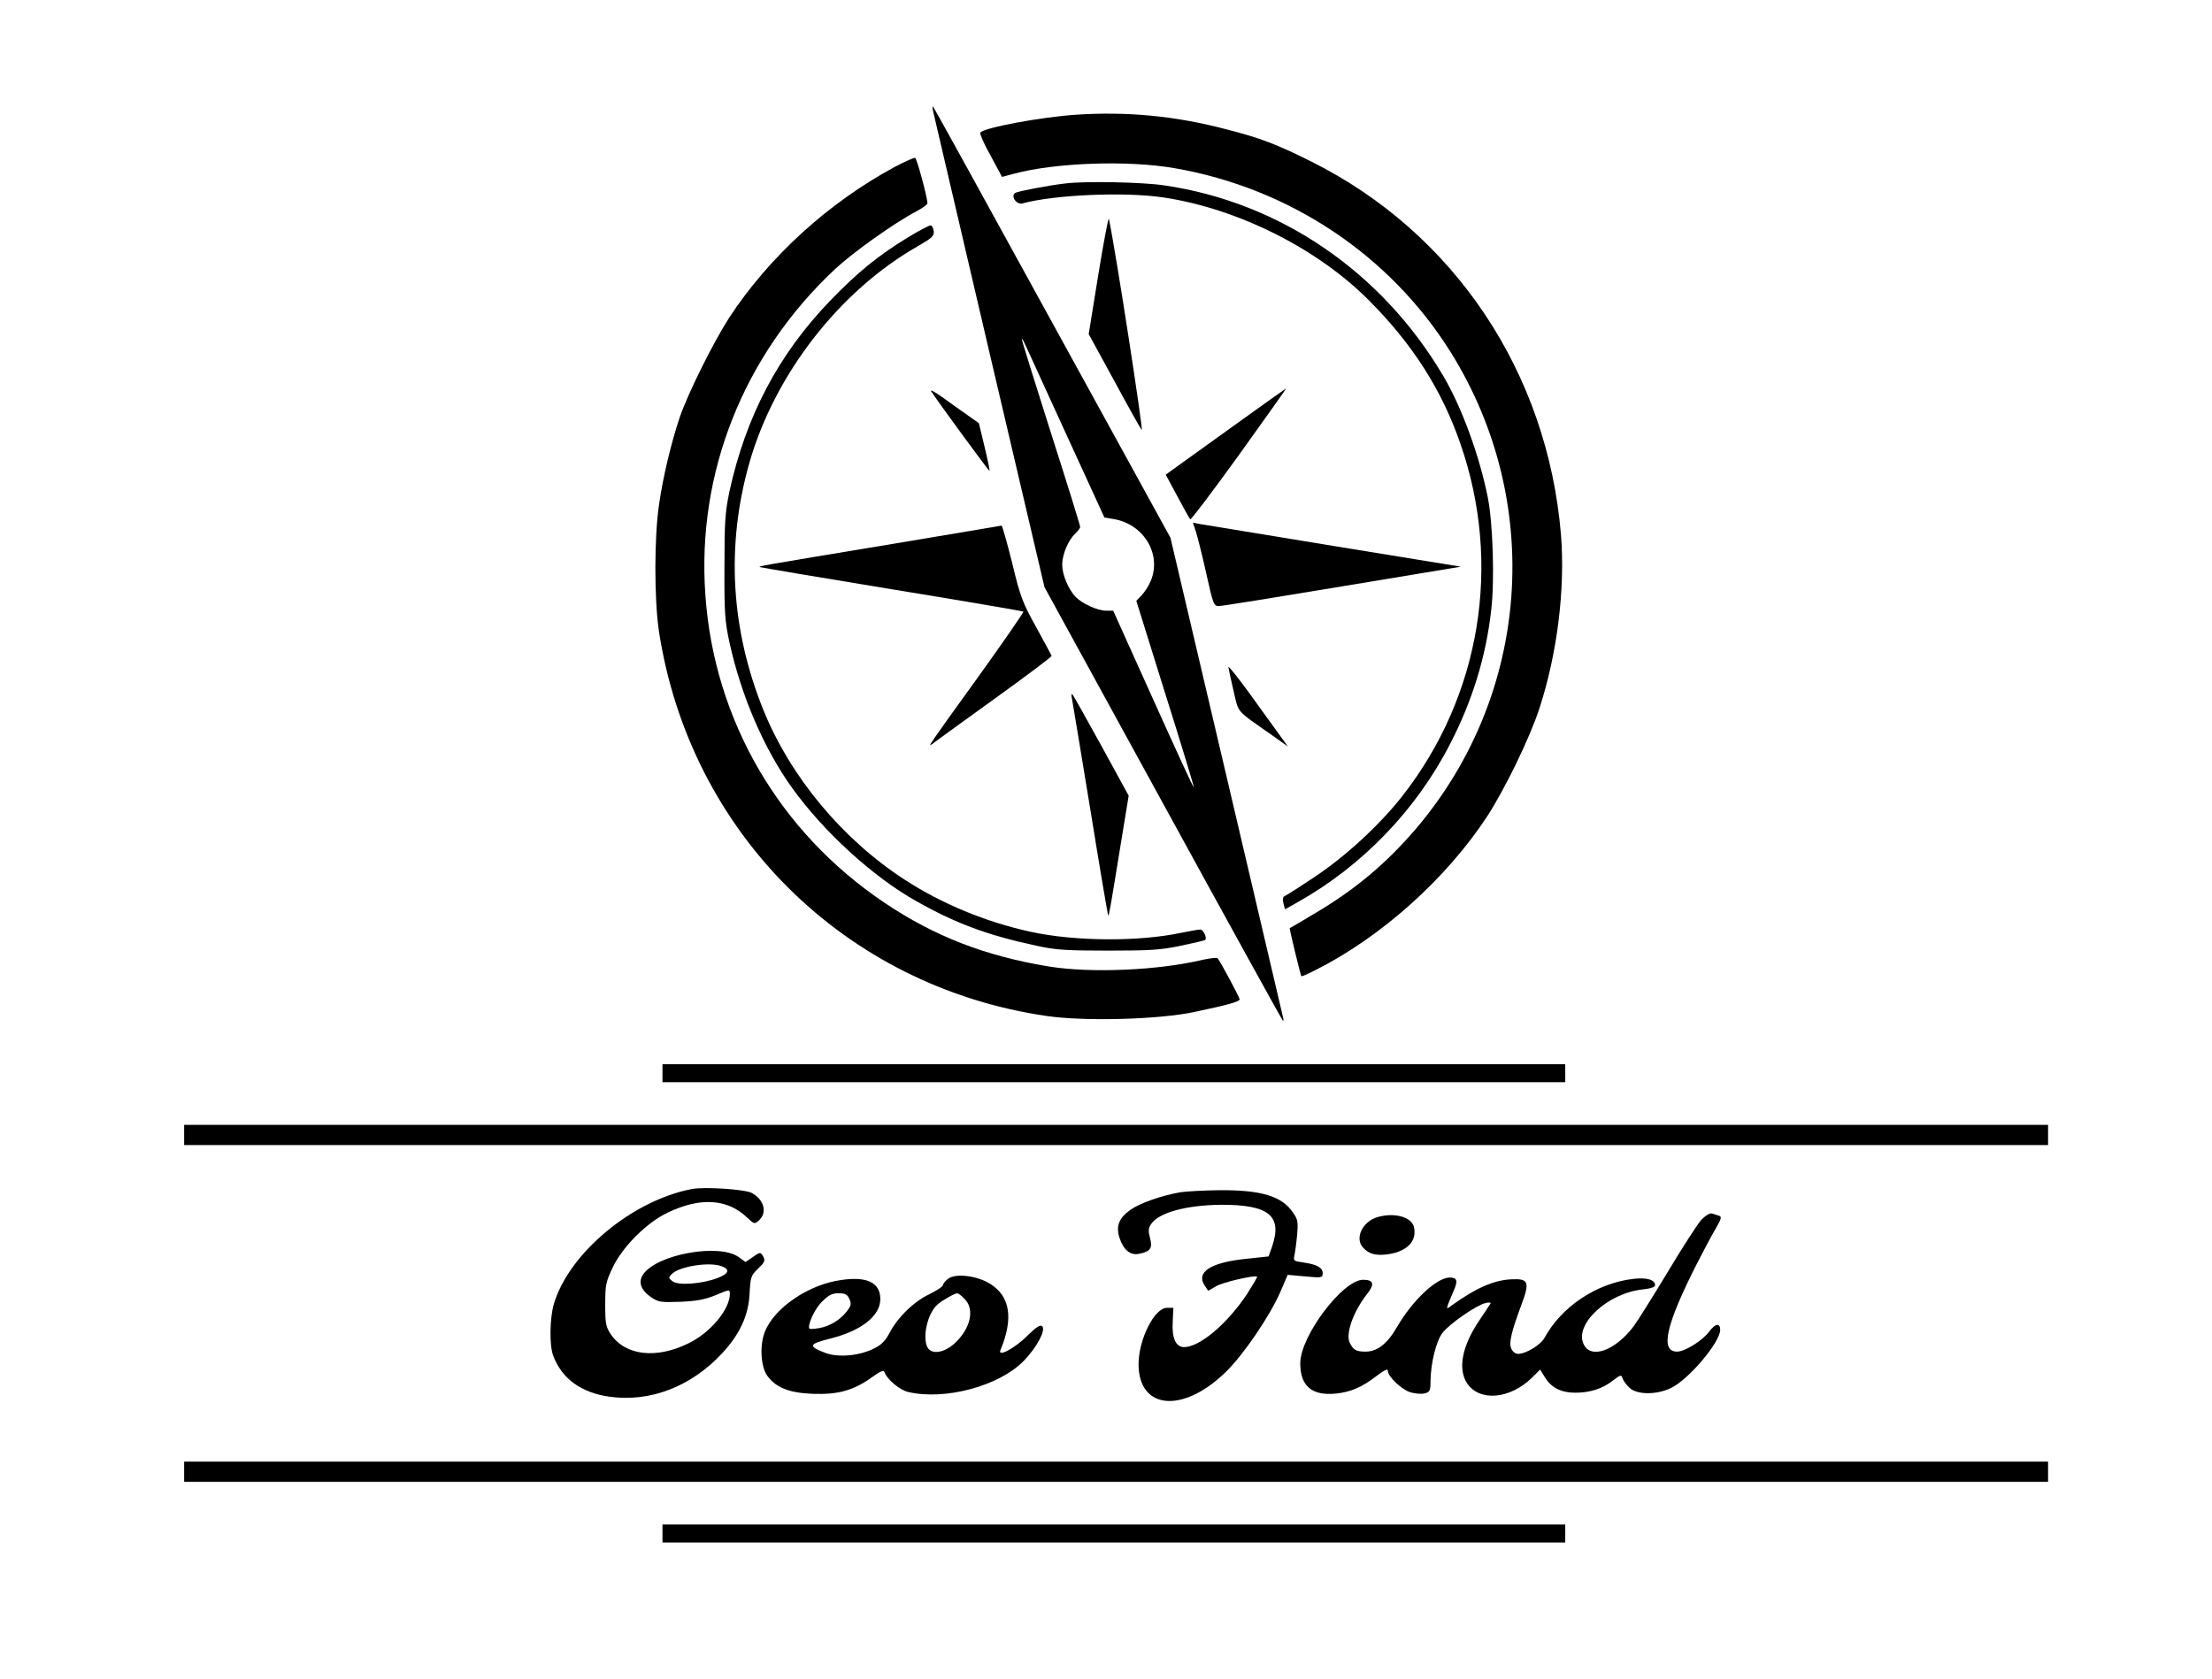 <?xml version="1.0" standalone="no"?>
<!DOCTYPE svg PUBLIC "-//W3C//DTD SVG 20010904//EN"
 "http://www.w3.org/TR/2001/REC-SVG-20010904/DTD/svg10.dtd">
<svg version="1.0" xmlns="http://www.w3.org/2000/svg"
 width="985pt" height="748pt" viewBox="0 0 985 748"
 preserveAspectRatio="xMidYMid meet">
<g transform="translate(0,748) scale(0.1,-0.1)"
fill="#000000" stroke="none">
<path d="M4155 6985 c4 -16 117 -500 251 -1075 l245 -1045 526 -960 c289 -528
530 -964 534 -969 4 -5 6 0 3 10 -2 10 -116 496 -253 1079 l-249 1060 -522
950 c-287 523 -526 957 -532 965 -6 11 -7 6 -3 -15z m591 -1435 l172 -375 42
-7 c134 -23 214 -157 164 -276 -8 -20 -26 -48 -40 -63 l-24 -25 129 -414 c72
-228 129 -416 127 -417 -2 -2 -83 174 -181 392 l-178 395 -31 0 c-39 0 -106
31 -136 61 -33 35 -60 99 -60 144 0 46 28 112 59 139 11 11 21 24 21 29 0 6
-58 194 -130 418 -71 224 -130 412 -129 416 1 10 -12 36 195 -417z"/>
<path d="M4791 6969 c-153 -10 -413 -58 -426 -80 -3 -4 17 -51 46 -102 l51
-95 52 14 c186 50 510 61 716 25 514 -89 962 -389 1232 -823 414 -667 352
-1518 -154 -2116 -135 -158 -274 -275 -458 -383 -58 -35 -106 -63 -107 -63 -2
-1 48 -210 52 -214 1 -2 31 11 64 28 292 147 582 407 764 685 80 124 189 348
232 480 80 246 115 532 96 773 -60 723 -475 1344 -1111 1662 -156 78 -229 106
-383 145 -224 59 -440 79 -666 64z"/>
<path d="M3985 6737 c-295 -159 -559 -399 -738 -672 -69 -107 -185 -339 -221
-446 -37 -111 -73 -260 -91 -384 -22 -145 -22 -423 -1 -565 137 -898 827
-1584 1726 -1715 170 -25 501 -16 660 18 151 32 200 46 200 56 0 9 -87 171
-98 183 -4 4 -34 0 -67 -7 -197 -47 -495 -60 -682 -30 -283 46 -511 134 -734
284 -469 315 -759 813 -798 1371 -39 545 171 1071 578 1452 82 76 263 205 364
258 26 14 47 29 47 35 -2 32 -47 199 -55 202 -6 1 -46 -17 -90 -40z"/>
<path d="M4745 6663 c-73 -8 -212 -35 -224 -42 -22 -14 5 -54 32 -47 144 39
453 52 625 27 332 -49 690 -228 920 -461 193 -194 323 -398 405 -636 187 -537
90 -1124 -258 -1569 -101 -129 -255 -271 -393 -362 -67 -45 -127 -83 -133 -85
-6 -2 -8 -15 -4 -31 l7 -27 57 32 c288 162 529 412 680 708 97 188 158 386
181 590 16 130 8 385 -14 500 -37 188 -117 407 -200 547 -273 462 -725 771
-1239 847 -98 15 -354 20 -442 9z"/>
<path d="M4891 6258 l-43 -266 112 -205 c61 -113 117 -213 124 -222 9 -13
-113 781 -146 940 -2 11 -23 -100 -47 -247z"/>
<path d="M4045 6424 c-137 -84 -223 -154 -349 -284 -230 -239 -375 -515 -448
-850 -19 -92 -22 -134 -22 -335 -1 -203 2 -242 22 -335 52 -238 153 -473 279
-649 141 -196 360 -396 552 -504 177 -100 317 -152 535 -199 87 -19 132 -22
321 -22 186 0 236 3 324 22 57 12 106 23 108 26 9 9 -9 46 -22 46 -8 0 -47 -7
-87 -15 -189 -40 -473 -38 -669 5 -198 43 -397 125 -562 233 -278 181 -508
458 -629 758 -144 359 -165 729 -62 1094 112 396 402 770 752 969 61 35 72 45
70 65 -2 14 -7 26 -13 27 -5 2 -50 -22 -100 -52z"/>
<path d="M4146 5738 c23 -37 258 -358 260 -355 2 2 -8 50 -22 108 l-25 104
-52 37 c-29 20 -78 55 -111 79 -32 23 -55 35 -50 27z"/>
<path d="M5458 5558 l-267 -192 51 -95 c28 -53 54 -99 58 -104 3 -4 101 126
218 288 116 162 211 295 209 295 -1 0 -122 -86 -269 -192z"/>
<path d="M5325 5113 c7 -21 28 -104 46 -185 32 -144 34 -148 59 -147 14 0 261
40 550 88 l525 87 -565 92 c-311 51 -579 95 -597 98 l-31 6 13 -39z"/>
<path d="M3990 5060 c-622 -103 -616 -102 -605 -106 6 -2 271 -47 589 -99 319
-52 581 -97 583 -99 3 -2 -87 -132 -199 -288 -222 -308 -230 -319 -207 -302 8
7 131 96 274 199 143 103 259 190 258 194 -1 3 -32 60 -68 126 -61 110 -71
134 -108 288 -23 92 -44 166 -47 166 -3 -1 -214 -36 -470 -79z"/>
<path d="M5470 4509 c1 -8 11 -55 23 -106 24 -102 7 -82 172 -198 l70 -50 -36
50 c-20 28 -80 110 -133 184 -53 73 -96 127 -96 120z"/>
<path d="M4774 4365 c3 -16 40 -239 82 -495 41 -255 77 -466 79 -468 3 -4 11
43 59 339 l32 195 -122 223 c-67 122 -125 225 -129 229 -4 4 -5 -6 -1 -23z"/>
<path d="M2950 2700 l0 -40 2010 0 2010 0 0 40 0 40 -2010 0 -2010 0 0 -40z"/>
<path d="M820 2425 l0 -45 4150 0 4150 0 0 45 0 45 -4150 0 -4150 0 0 -45z"/>
<path d="M3080 2184 c-266 -51 -548 -287 -614 -513 -18 -63 -20 -182 -3 -228
38 -103 124 -166 252 -184 181 -25 364 46 501 194 79 85 118 170 122 268 4 72
6 78 38 109 28 26 32 35 24 51 -13 24 -15 24 -51 -2 l-29 -20 -32 23 c-86 60
-356 13 -422 -75 -26 -35 -14 -72 34 -105 32 -22 43 -23 130 -20 72 3 110 10
158 30 62 26 62 26 62 4 -1 -69 -87 -172 -184 -219 -144 -71 -281 -55 -346 40
-22 33 -25 47 -25 132 0 88 3 102 33 165 43 92 152 201 245 245 146 70 266 62
354 -22 32 -30 33 -30 53 -12 38 34 22 93 -33 122 -32 16 -209 28 -267 17z
m134 -344 c39 -14 31 -34 -21 -53 -69 -26 -173 -33 -198 -14 -19 15 -19 17 -3
33 34 34 168 55 222 34z"/>
<path d="M5257 2170 c-86 -15 -182 -49 -224 -79 -52 -37 -65 -74 -47 -127 18
-53 49 -77 88 -68 49 10 59 25 47 70 -8 30 -8 43 4 61 34 52 155 85 310 87
215 1 276 -48 230 -185 l-16 -45 -103 -11 c-155 -16 -221 -59 -182 -118 l16
-24 35 20 c29 18 173 51 183 43 2 -1 -18 -35 -44 -76 -88 -133 -210 -237 -281
-238 -37 0 -55 40 -51 112 l3 63 -29 0 c-55 0 -126 -140 -126 -251 0 -203 198
-221 389 -34 78 76 194 246 242 355 l33 77 78 -7 c74 -7 78 -6 78 14 0 25 -25
39 -85 48 -44 6 -46 7 -41 32 3 14 9 55 12 91 5 58 3 69 -18 99 -50 74 -141
101 -328 100 -69 -1 -147 -5 -173 -9z"/>
<path d="M7576 2047 c-17 -19 -85 -124 -150 -233 -66 -109 -134 -218 -152
-242 -82 -108 -190 -147 -222 -79 -43 89 108 228 263 244 36 4 55 10 55 19 0
24 -37 35 -97 28 -163 -19 -319 -123 -395 -262 -17 -32 -83 -72 -118 -72 -12
0 -25 10 -30 23 -12 25 -1 72 46 199 37 99 30 114 -47 110 -79 -4 -159 -40
-267 -118 -25 -19 -26 -20 12 69 19 43 14 57 -18 57 -58 0 -165 -100 -235
-220 -43 -75 -88 -110 -140 -110 -42 0 -54 7 -70 38 -21 40 15 141 79 222 32
41 26 60 -20 60 -91 0 -280 -251 -280 -372 0 -101 51 -145 157 -135 68 7 116
27 186 81 32 24 47 31 47 21 0 -26 61 -84 100 -96 21 -6 50 -9 64 -5 23 6 26
11 26 54 1 81 25 178 53 215 30 40 150 123 191 133 16 4 27 3 23 -2 -3 -5 -26
-40 -51 -77 -76 -113 -95 -215 -53 -278 55 -83 191 -71 289 25 l36 36 22 -35
c28 -46 72 -68 135 -68 66 0 121 18 167 54 34 26 37 27 43 11 3 -11 17 -30 31
-43 34 -32 121 -32 185 -1 79 38 219 204 219 259 0 32 -22 29 -49 -8 -30 -40
-108 -89 -143 -89 -77 0 -50 120 90 395 28 55 65 124 82 153 25 43 28 53 15
57 -8 3 -22 7 -31 10 -10 3 -28 -8 -48 -28z"/>
<path d="M6134 2059 c-67 -19 -103 -95 -64 -136 26 -29 59 -37 113 -29 85 13
128 60 113 122 -11 44 -88 65 -162 43z"/>
<path d="M4223 1785 c-13 -9 -23 -22 -24 -28 0 -7 -26 -24 -58 -40 -69 -32
-142 -102 -179 -172 -20 -38 -38 -56 -72 -72 -64 -32 -158 -40 -214 -19 -79
30 -76 40 21 64 139 35 223 101 223 176 0 73 -58 102 -174 85 -146 -20 -300
-125 -341 -233 -23 -59 -17 -155 12 -194 39 -53 98 -76 203 -80 112 -4 181 15
263 74 36 26 52 33 55 24 11 -33 69 -82 107 -90 164 -38 405 27 514 139 58 60
99 137 82 154 -8 8 -25 -2 -64 -40 -57 -58 -136 -100 -122 -66 59 141 43 240
-46 295 -57 36 -153 48 -186 23z m-441 -90 c10 -21 8 -30 -9 -53 -29 -39 -77
-69 -124 -77 -22 -4 -42 -5 -44 -3 -12 12 22 88 55 120 30 30 45 38 74 38 29
0 39 -5 48 -25z m513 0 c47 -46 27 -134 -46 -200 -46 -41 -101 -49 -119 -16
-24 47 1 154 46 192 21 18 74 48 87 49 4 0 19 -11 32 -25z"/>
<path d="M820 925 l0 -45 4150 0 4150 0 0 45 0 45 -4150 0 -4150 0 0 -45z"/>
<path d="M2950 650 l0 -40 2010 0 2010 0 0 40 0 40 -2010 0 -2010 0 0 -40z"/>
</g>
</svg>
